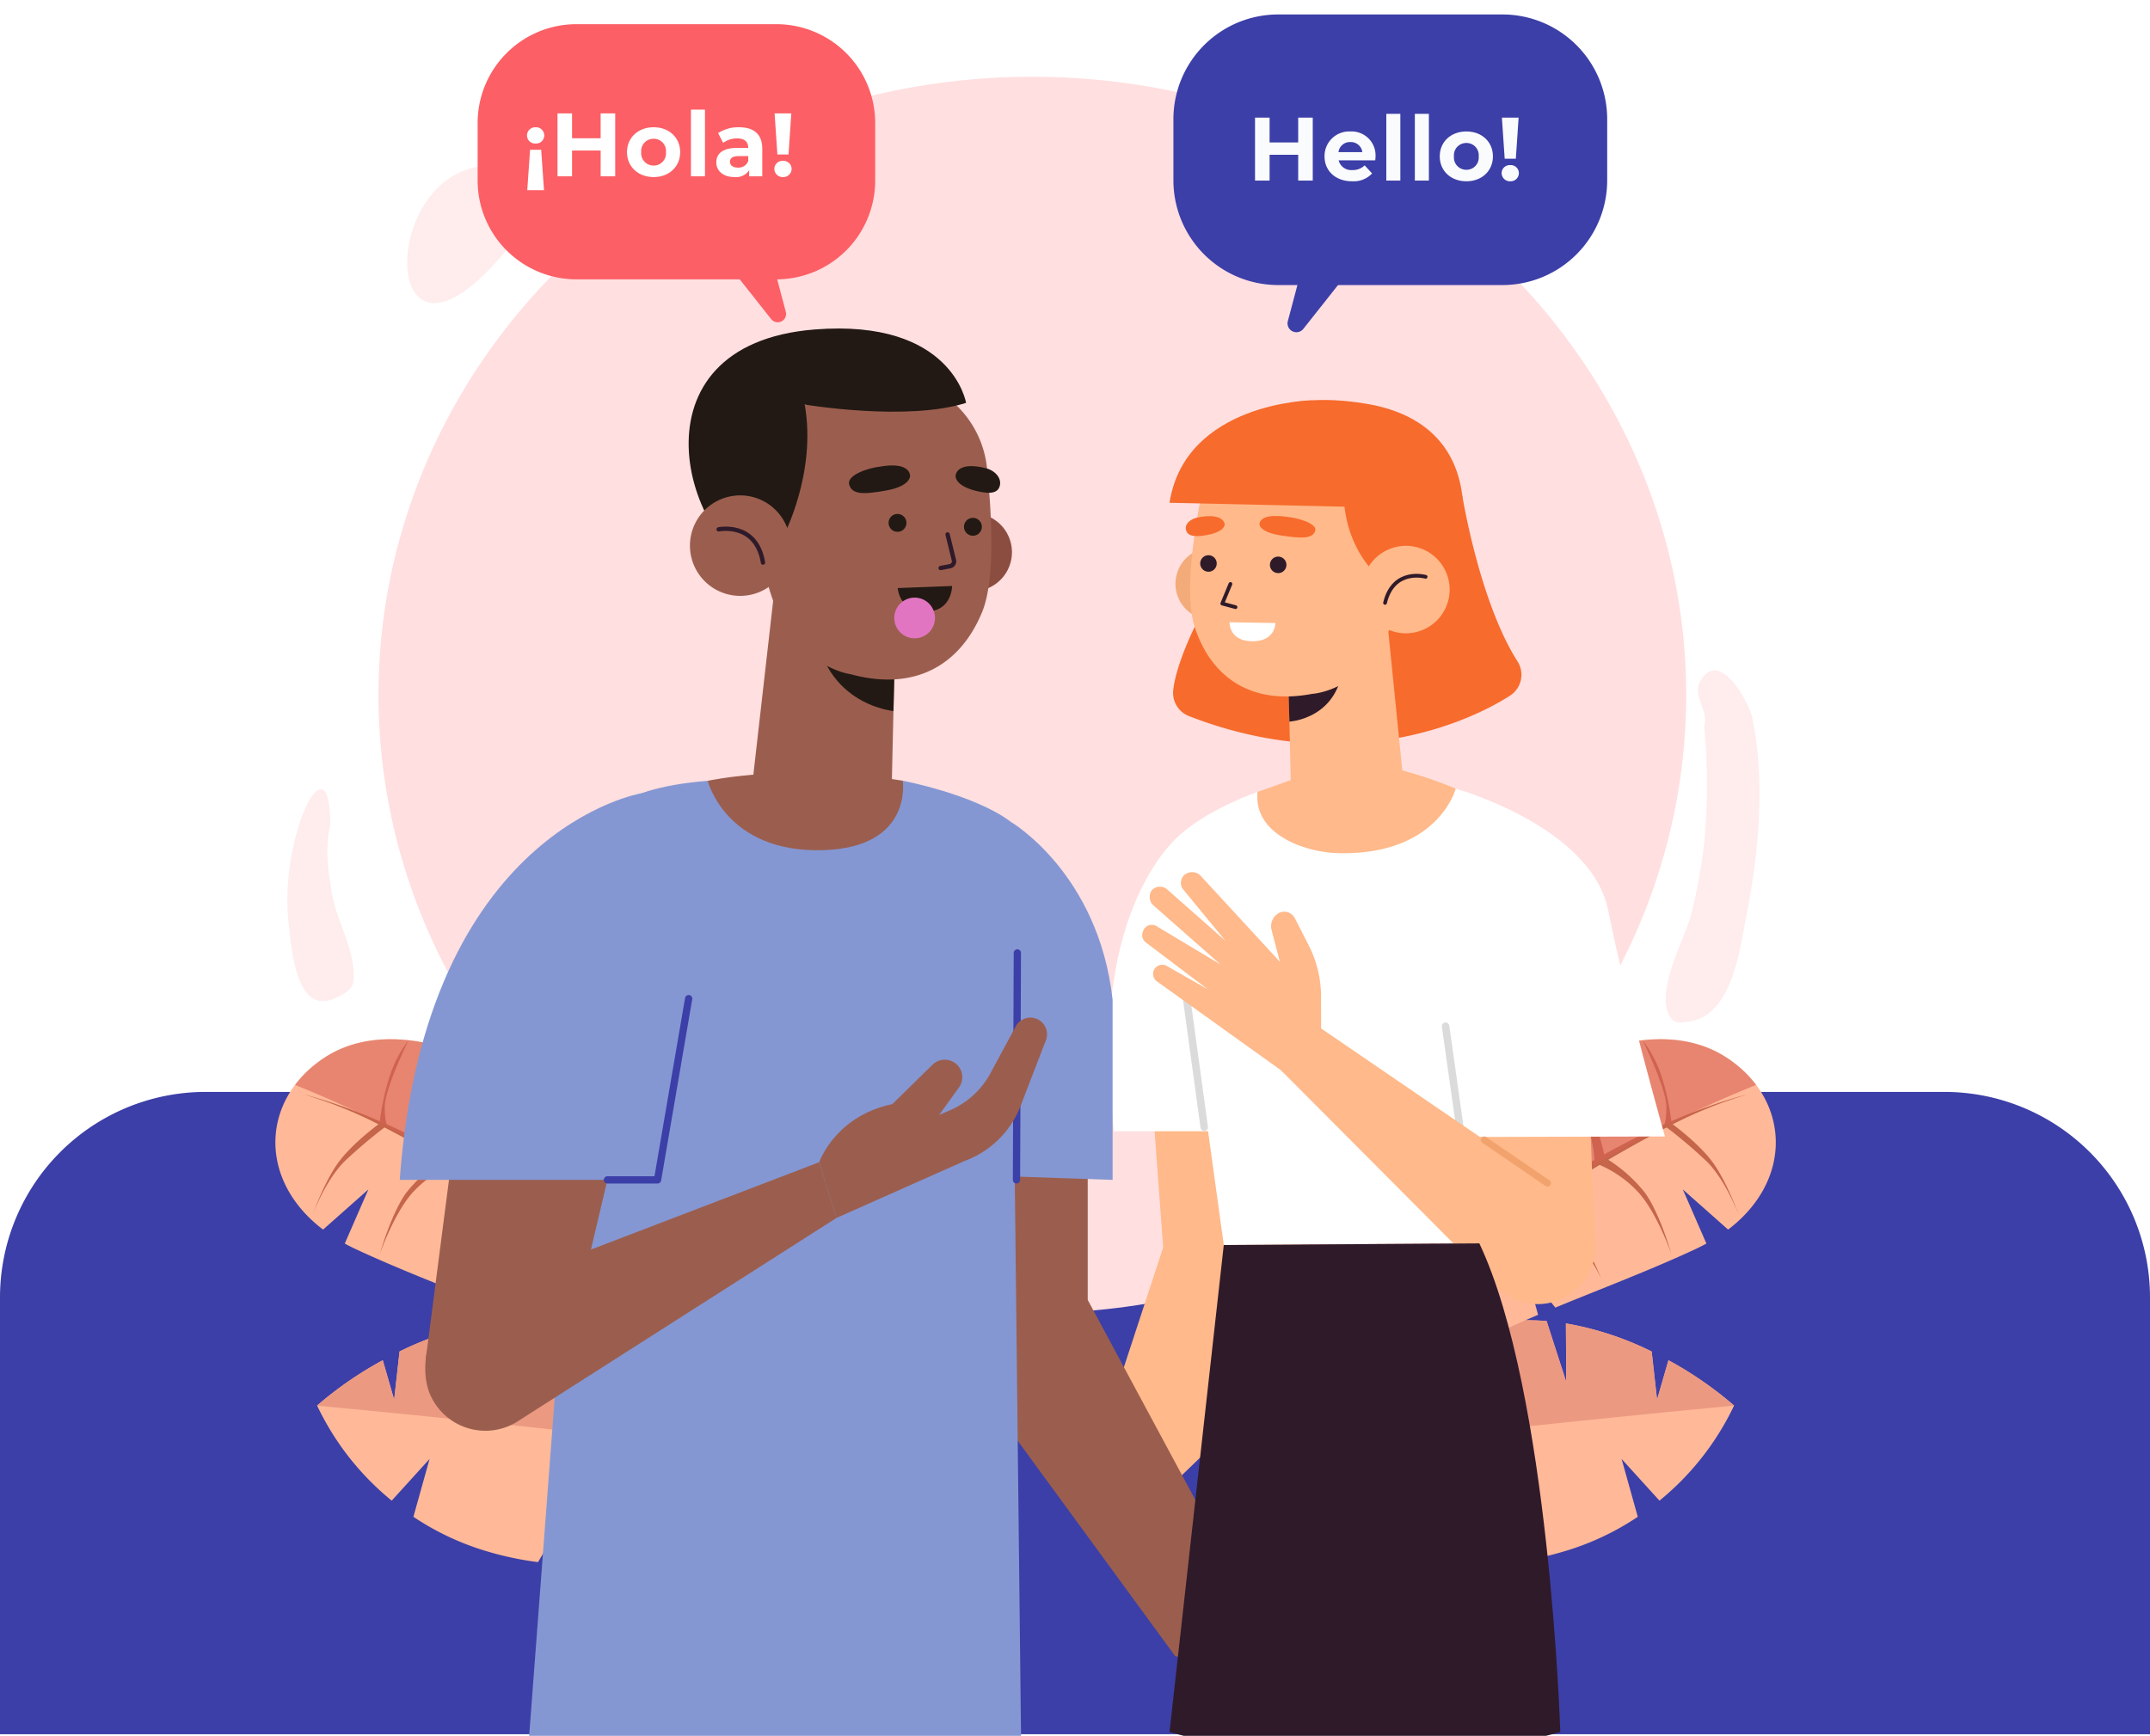 <svg xmlns="http://www.w3.org/2000/svg" xmlns:xlink="http://www.w3.org/1999/xlink" width="502" height="405.375" viewBox="0 0 502 405.375">
  <defs>
    <clipPath id="clip-path">
      <rect id="rect3283" width="357.924" height="405.375" rx="0.862" fill="none"/>
    </clipPath>
    <filter id="circle3285" x="79.371" y="8.925" width="323.334" height="306.736" filterUnits="userSpaceOnUse">
      <feOffset dy="3" input="SourceAlpha"/>
      <feGaussianBlur stdDeviation="3" result="blur"/>
      <feFlood flood-opacity="0.161"/>
      <feComposite operator="in" in2="blur"/>
      <feComposite in="SourceGraphic"/>
    </filter>
  </defs>
  <g id="Grupo_174292" data-name="Grupo 174292" transform="translate(-180 -8212)">
    <path id="Rectángulo_44971" data-name="Rectángulo 44971" d="M48,0H454a48,48,0,0,1,48,48V150a0,0,0,0,1,0,0H0a0,0,0,0,1,0,0V48A48,48,0,0,1,48,0Z" transform="translate(180 8467)" fill="#3c3fa7"/>
    <g id="Grupo_174291" data-name="Grupo 174291" transform="translate(242.076 8212)">
      <g id="Grupo_81218" data-name="Grupo 81218" transform="translate(0 0)">
        <g id="Grupo_81217" data-name="Grupo 81217" clip-path="url(#clip-path)">
          <g id="layer1" transform="translate(2.226 3.376)">
            <g transform="matrix(1, 0, 0, 1, -64.3, -3.38)" filter="url(#circle3285)">
              <ellipse id="circle3285-2" data-name="circle3285" cx="152.667" cy="144.368" rx="152.667" ry="144.368" transform="translate(88.37 14.93)" fill="#ffdfe0"/>
            </g>
            <g id="g3292" transform="translate(236.443 304.948)">
              <path id="path3288" d="M125.254,456.322a64.1,64.1,0,0,1-17.421,22.207l-8.843-9.739,3.778,13.515a62.738,62.738,0,0,1-17.636,8.2,73.652,73.652,0,0,1-11.457,2.385l-8.014-13.545,1.876,13.98c-14.753.263-23.777-5.48-29.254-8.765l10.9-11.774-16.117,8.758c-5.837-4.194-11.951-13.214-11.951-13.214a114.448,114.448,0,0,1,23.605-21.052l6.957,8.623-2.866-11.154c7.337-4.255,15.668-7.563,24.4-8.206a52.941,52.941,0,0,1,8.269.052l4.592,14.232-.087-13.682a72.65,72.65,0,0,1,20.027,6.559l1.259,11.245,2.662-9.207a87.209,87.209,0,0,1,15.322,10.582Z" transform="translate(-21.112 -436.402)" fill="#ffb998"/>
              <path id="path3290" d="M125.08,456.321l-.014.028c-2.6.243-76.2,7.158-103.954,11.774a113.33,113.33,0,0,1,23.43-20.848L51.5,455.9l-2.866-11.154c7.338-4.256,15.668-7.563,24.4-8.206a52.94,52.94,0,0,1,8.269.052L85.9,450.823l-.087-13.682a72.625,72.625,0,0,1,20.027,6.56l1.259,11.244,2.662-9.207a87.252,87.252,0,0,1,15.322,10.583Z" transform="translate(-20.937 -436.402)" fill="#ec9982"/>
            </g>
            <g id="g3298" transform="translate(9.739 304.948)">
              <path id="path3294" d="M337.8,456.322a64.085,64.085,0,0,0,17.421,22.207l8.843-9.739L360.291,482.3a62.739,62.739,0,0,0,17.636,8.2,73.635,73.635,0,0,0,11.457,2.385l8.014-13.545-1.876,13.98c14.752.263,23.776-5.48,29.253-8.765l-10.9-11.774L430,481.542c5.837-4.194,11.952-13.214,11.952-13.214a114.471,114.471,0,0,0-23.605-21.052l-6.957,8.623,2.866-11.154c-7.338-4.255-15.669-7.563-24.4-8.206a52.932,52.932,0,0,0-8.269.052l-4.593,14.232.088-13.682a72.643,72.643,0,0,0-20.027,6.559l-1.259,11.245-2.662-9.207A87.174,87.174,0,0,0,337.8,456.322Z" transform="translate(-337.805 -436.402)" fill="#ffb998"/>
              <path id="path3296" d="M338.05,456.321l.013.028c2.6.243,76.2,7.158,103.954,11.774a113.29,113.29,0,0,0-23.429-20.848l-6.957,8.623,2.866-11.154c-7.338-4.256-15.669-7.563-24.4-8.206a52.932,52.932,0,0,0-8.269.052l-4.593,14.232.087-13.682a72.62,72.62,0,0,0-20.026,6.56l-1.259,11.244-2.662-9.207a87.245,87.245,0,0,0-15.323,10.583Z" transform="translate(-338.05 -436.402)" fill="#ec9982"/>
            </g>
            <g id="g3304" transform="translate(232.543 216.725)">
              <path id="path3300" d="M145.639,306.074s4.485,9.757,3.621,26.986l-11.1,5.87,10.505.978a111.456,111.456,0,0,1-5.131,22c-1.645,4.862-3.374,9.241-5.146,13.194l-12.97,3.561,9.695,3.194a91.2,91.2,0,0,1-22.287,28.155l-.961-16.09-3.91,20.574c-5.953,4.707-15.038,7.913-15.038,7.913a147.052,147.052,0,0,1,.66-33.2l9.328-4.259-8.525-1.078a110.155,110.155,0,0,1,9.033-29.267c1.492-3.09,3.108-6.044,4.805-8.863l11.418.37-8.478-5a131.773,131.773,0,0,1,15.6-19.066l7.652,2.837-4.134-6.289a117.362,117.362,0,0,1,15.364-12.514Z" transform="translate(-92.281 -306.074)" fill="#ffb998"/>
              <path id="path3302" d="M150.848,306.074l.009.025c-1.349,2.881-39.584,84.517-52.76,116.042a146,146,0,0,1,.684-32.933l9.328-4.259-8.525-1.078a110.178,110.178,0,0,1,9.033-29.268c1.493-3.089,3.108-6.044,4.805-8.862l11.418.37-8.478-5a131.773,131.773,0,0,1,15.6-19.066l7.652,2.837-4.134-6.29a117.43,117.43,0,0,1,15.364-12.514Z" transform="translate(-97.489 -306.074)" fill="#ec9982"/>
            </g>
            <g id="g3310" transform="translate(60.691 216.725)">
              <path id="path3306" d="M336.1,306.074s-4.486,9.757-3.621,26.986l11.1,5.87-10.505.978a111.458,111.458,0,0,0,5.131,22c1.645,4.862,3.374,9.241,5.146,13.194l12.969,3.561-9.694,3.194a91.205,91.205,0,0,0,22.286,28.155l.962-16.09,3.91,20.574c5.952,4.707,15.039,7.913,15.039,7.913a147.1,147.1,0,0,0-.66-33.2l-9.327-4.259,8.524-1.078a110.149,110.149,0,0,0-9.033-29.267c-1.493-3.09-3.108-6.044-4.806-8.863l-11.418.37,8.479-5a131.825,131.825,0,0,0-15.6-19.066l-7.653,2.837,4.134-6.289A117.388,117.388,0,0,0,336.1,306.075Z" transform="translate(-332.369 -306.074)" fill="#ffb998"/>
              <path id="path3308" d="M332.367,306.074l-.01.025c1.35,2.881,39.584,84.517,52.761,116.042a146.049,146.049,0,0,0-.684-32.933l-9.328-4.259,8.525-1.078A110.149,110.149,0,0,0,374.6,354.6c-1.493-3.089-3.108-6.044-4.806-8.862l-11.418.37,8.478-5a131.773,131.773,0,0,0-15.6-19.066l-7.653,2.837,4.134-6.29a117.463,117.463,0,0,0-15.363-12.514Z" transform="translate(-328.635 -306.074)" fill="#ec9982"/>
            </g>
            <g id="g3321" transform="translate(234.138 239.325)">
              <path id="path3313" d="M111.539,344.53c13.527,9.714,14.321,27.875-.787,39.38l-10.58-9.378,5.513,12.642c-.83.452-1.689.89-2.585,1.308-10.627,4.952-22.053,9.25-32.687,13.643L63.593,393.7l2.792,10.114c-11.232,4.783-21.3,9.787-28.17,15.962C24.173,432.4,19.6,436.136,12.382,435.143s-5.491-7.24-.831-17.529a135.563,135.563,0,0,1,8.108-17.44l9.816,1.531-7.959-4.858A156.876,156.876,0,0,1,42.825,367.73a114.875,114.875,0,0,1,14.111-12.8l10.781,12.356-4.931-16.506c17.167-11.244,34.991-14.951,47.2-7.3q.8.5,1.553,1.041Z" transform="translate(-5.698 -339.46)" fill="#ffb998"/>
              <path id="path3315" d="M19.814,448.153s18.467-31.778,38.72-49.268,41.695-28.847,50.5-33.421a99.767,99.767,0,0,1,17.321-6.922S102.1,363.95,72.174,385.919s-55.3,59.664-55.3,59.664Z" transform="translate(-16.875 -345.625)" fill="#c5654a"/>
              <path id="path3317" d="M23.977,423.879a21.445,21.445,0,0,1,6.969-1.48c3.181.05,6.4,2.429,6.4,2.429a31.8,31.8,0,0,0-5.53-3.221,22.053,22.053,0,0,0-4.22-1.049l5.15-6.8a13.315,13.315,0,0,1,6.1-.191,12.757,12.757,0,0,1,6.083,3.634s-2.13-3.087-4.347-4.189a20.938,20.938,0,0,0-5.629-1.507l6.494-7.822a13.891,13.891,0,0,1,6.934,1.855,15.635,15.635,0,0,1,5.571,5.118s-2.325-3.95-4.878-5.724a21.208,21.208,0,0,0-6.567-2.6l7.245-7.02a20.912,20.912,0,0,1,7.511,2.806,22.688,22.688,0,0,1,6.856,7,24.344,24.344,0,0,0-5.176-7.416,23.1,23.1,0,0,0-7.3-4.217s8.7-7.307,12.252-9.683a55.493,55.493,0,0,0,6.133-4.768s3.49,2.211,8.917,6.342a27.085,27.085,0,0,1,7.865,10.1s-2.178-5.92-5.109-9.135-10.475-8.184-10.475-8.184,7.281-5,9.507-6.534a53.515,53.515,0,0,1,5.05-2.981,26.619,26.619,0,0,1,9.186,6.122c4.632,4.594,8.225,14.89,8.225,14.89s-2.7-9.536-6.178-14.264a34.491,34.491,0,0,0-9.067-8s6.814-4.234,9.045-5.429a40.864,40.864,0,0,1,4.726-2.092,116.662,116.662,0,0,1,9.533,8.037c4.588,4.365,7.747,12.826,7.747,12.826s-2.889-8.052-6.232-12.546-9.5-8.946-9.5-8.946a57.722,57.722,0,0,0-2.316-10.9A27.766,27.766,0,0,0,96.5,339.82s5.608,11.34,5.551,15.64-.706,4.25-.706,4.25L87.624,366.9a56.836,56.836,0,0,0-3.835-11.672c-2.753-5.989-6.34-8.182-6.34-8.182s4.918,6.693,6.468,13.059,1.311,8.183,1.311,8.183l-14.3,9.218s-.564-2.767-3.884-8.6-9.716-9.382-9.716-9.382a38.19,38.19,0,0,1,8.246,9.047c3.548,5.54,3.934,9.567,3.934,9.567l-17.691,14.6a49.271,49.271,0,0,0-6.02-8.011c-3.726-4.012-6.954-4.423-6.954-4.423a18.158,18.158,0,0,1,6.406,5.294,27.026,27.026,0,0,1,4.584,9.047l-7.2,7.431a43.546,43.546,0,0,0-6.423-7.148c-3.376-2.818-5.277-2.76-5.277-2.76s2.034.359,6.233,4.929,4.5,6.105,4.5,6.105l-7.021,7.819a16.228,16.228,0,0,0-4.42-4.7,11.15,11.15,0,0,0-6.226-2.1s2.622-.114,5.63,2.555a10.349,10.349,0,0,1,3.39,5.964l-5.779,6.9a22.817,22.817,0,0,0-3.939-4.133,7.422,7.422,0,0,0-3.793-1.783,24.545,24.545,0,0,1,4.587,4.005,8.529,8.529,0,0,1,2.048,3.865Z" transform="translate(-11.404 -339.576)" fill="#c5654a"/>
              <path id="path3319" d="M117.934,344.53a26.489,26.489,0,0,1,5.756,5.6c-12.647,5.079-38.992,16.838-59.382,33.9-17.734,14.838-36.193,36.74-47.27,50.7-5.109-1.768-3.324-7.763.908-17.108a135.563,135.563,0,0,1,8.108-17.44l9.816,1.531-7.959-4.858A156.876,156.876,0,0,1,49.22,367.73a114.874,114.874,0,0,1,14.111-12.8l10.781,12.357-4.931-16.507c17.167-11.244,34.991-14.951,47.2-7.3q.8.5,1.553,1.041Z" transform="translate(-12.093 -339.46)" fill="#d66154" opacity="0.589" style="isolation: isolate"/>
            </g>
            <g id="g3331" transform="translate(0 239.325)">
              <path id="path3323" d="M347.458,344.53c-13.527,9.714-14.321,27.875.787,39.38l10.581-9.378-5.513,12.642c.83.452,1.688.89,2.585,1.308,10.627,4.952,22.052,9.25,32.686,13.643L395.4,393.7l-2.791,10.114c11.232,4.783,21.3,9.787,28.17,15.962,14.041,12.623,18.618,16.361,25.832,15.368s5.491-7.24.83-17.529a135.562,135.562,0,0,0-8.108-17.44l-9.816,1.531,7.959-4.858a156.837,156.837,0,0,0-21.308-29.117,114.875,114.875,0,0,0-14.111-12.8l-10.781,12.356,4.93-16.506c-17.167-11.244-34.99-14.951-47.2-7.3q-.8.5-1.553,1.041Z" transform="translate(-337.114 -339.46)" fill="#ffb998"/>
              <path id="path3325" d="M441.128,448.153s-18.467-31.778-38.72-49.268-41.7-28.847-50.5-33.421a99.787,99.787,0,0,0-17.322-6.922s24.259,5.409,54.182,27.378,55.3,59.664,55.3,59.664Z" transform="translate(-327.88 -345.625)" fill="#c5654a"/>
              <path id="path3327" d="M440.933,423.879a21.438,21.438,0,0,0-6.968-1.48c-3.182.05-6.4,2.429-6.4,2.429a31.815,31.815,0,0,1,5.529-3.221,22.066,22.066,0,0,1,4.221-1.049l-5.151-6.8a13.313,13.313,0,0,0-6.095-.191,12.757,12.757,0,0,0-6.083,3.634s2.129-3.087,4.347-4.189a20.931,20.931,0,0,1,5.629-1.507l-6.494-7.822a13.89,13.89,0,0,0-6.934,1.855,15.627,15.627,0,0,0-5.571,5.118s2.325-3.95,4.877-5.724a21.217,21.217,0,0,1,6.568-2.6l-7.245-7.02a20.908,20.908,0,0,0-7.511,2.806,22.687,22.687,0,0,0-6.856,7,24.351,24.351,0,0,1,5.175-7.416,23.1,23.1,0,0,1,7.3-4.217s-8.7-7.307-12.252-9.683a55.526,55.526,0,0,1-6.133-4.768s-3.49,2.211-8.917,6.342a27.079,27.079,0,0,0-7.864,10.1s2.178-5.92,5.109-9.135,10.475-8.184,10.475-8.184-7.282-5-9.507-6.534a53.514,53.514,0,0,0-5.05-2.981,26.612,26.612,0,0,0-9.186,6.122c-4.632,4.594-8.226,14.89-8.226,14.89s2.7-9.536,6.178-14.264a34.489,34.489,0,0,1,9.068-8s-6.815-4.234-9.046-5.429a40.806,40.806,0,0,0-4.726-2.092,116.661,116.661,0,0,0-9.533,8.037c-4.587,4.365-7.746,12.826-7.746,12.826s2.888-8.052,6.232-12.546,9.5-8.946,9.5-8.946a57.692,57.692,0,0,1,2.316-10.9,27.766,27.766,0,0,1,4.443-8.521s-5.607,11.34-5.551,15.64.706,4.25.706,4.25l13.723,7.192a56.839,56.839,0,0,1,3.835-11.672c2.754-5.989,6.34-8.182,6.34-8.182s-4.917,6.693-6.469,13.059-1.311,8.183-1.311,8.183l14.3,9.218s.564-2.767,3.883-8.6,9.716-9.382,9.716-9.382a38.2,38.2,0,0,0-8.245,9.047c-3.548,5.54-3.934,9.567-3.934,9.567l17.691,14.6a49.29,49.29,0,0,1,6.02-8.011c3.726-4.012,6.954-4.423,6.954-4.423a18.157,18.157,0,0,0-6.406,5.294,27.037,27.037,0,0,0-4.585,9.047l7.2,7.431a43.525,43.525,0,0,1,6.423-7.148c3.377-2.818,5.277-2.76,5.277-2.76s-2.033.359-6.232,4.929-4.5,6.105-4.5,6.105l7.02,7.819a16.225,16.225,0,0,1,4.42-4.7,11.15,11.15,0,0,1,6.226-2.1s-2.622-.114-5.63,2.555a10.353,10.353,0,0,0-3.391,5.964l5.78,6.9a22.787,22.787,0,0,1,3.939-4.133,7.419,7.419,0,0,1,3.793-1.783,24.57,24.57,0,0,0-4.587,4.005,8.531,8.531,0,0,0-2.047,3.865Z" transform="translate(-337.32 -339.576)" fill="#c5654a"/>
              <path id="path3329" d="M342.89,344.53a26.485,26.485,0,0,0-5.755,5.6c12.647,5.079,38.991,16.838,59.382,33.9,17.734,14.838,36.193,36.74,47.27,50.7,5.109-1.768,3.324-7.763-.909-17.108a135.568,135.568,0,0,0-8.108-17.44l-9.816,1.531,7.959-4.858A156.833,156.833,0,0,0,411.6,367.73a114.871,114.871,0,0,0-14.111-12.8l-10.781,12.357,4.93-16.507c-17.167-11.244-34.99-14.951-47.2-7.3q-.8.5-1.553,1.041Z" transform="translate(-332.545 -339.46)" fill="#d66154" opacity="0.589" style="isolation: isolate"/>
            </g>
            <path id="path3333" d="M434.247,77.07c6.924.942,9.551,5.979,5.554,11.714C402.553,142.235,401.957,71.044,434.247,77.07Z" transform="translate(-380.12 -41.4)" fill="#ffdfe0" opacity="0.589" style="isolation: isolate"/>
            <path id="path3335" d="M119.727,39.7c7.907,2.465,26.671,8.481,22.4,20.039-7.306,19.784-34.462-9.535-41.6-13.394-6.8-3.677-23.337-4.713-25.8-13.237C69.265,14.147,114.01,31.428,119.727,39.7Z" transform="translate(159.776 -24.551)" fill="#ffdfe0" opacity="0.589" style="isolation: isolate"/>
            <path id="path3337" d="M21.815,225.132a143.169,143.169,0,0,1-.044,28.032,130.849,130.849,0,0,1-2.967,15.98c-1.324,5.5-9.494,19.722-4.211,24.811.848.816,2.808.374,3.84.223,10.038-1.473,11.746-17.236,13.2-24.5,2.946-14.712,4.5-31.609,1.419-46.4-.737-3.537-7.791-16.666-12.22-8.376-1.772,3.318,2.178,6.869.982,10.233Z" transform="translate(311.778 -59.022)" fill="#ffdfe0" opacity="0.589" style="isolation: isolate"/>
            <path id="path3339" d="M481.369,261.632c-1.333,5.4-.477,10.948.48,16.342,1.168,6.587,5.735,13.423,4.887,20.28-.228,1.841-2.587,2.981-4.058,3.676-9.487,4.486-10.38-12.152-11-17.214C469.237,264.666,481.369,239.9,481.369,261.632Z" transform="translate(-468.562 -72.263)" fill="#ffdfe0" opacity="0.589" style="isolation: isolate"/>
          </g>
          <g id="Grupo_87697" data-name="Grupo 87697" transform="translate(31.255 3.377)">
            <g id="Grupo_87708" data-name="Grupo 87708" transform="translate(160.054 0)">
              <path id="Trazado_123216" data-name="Trazado 123216" d="M102.807,141.393s4.006,24.909,12.979,38.9a5.8,5.8,0,0,1-1.811,7.883c-10.132,6.548-38.64,18.964-75.05,4.747a5.812,5.812,0,0,1-3.59-6.085c.745-6.734,6.59-19.955,15.18-31.814Z" transform="translate(-14.779 -29.103)" fill="#f76b2c"/>
              <path id="Trazado_123217" data-name="Trazado 123217" d="M119.173,165.156a8.417,8.417,0,1,1-5.614-10.5,8.417,8.417,0,0,1,5.614,10.5" transform="translate(-81.633 -29.761)" fill="#f4ab7a"/>
              <path id="Trazado_123218" data-name="Trazado 123218" d="M63.9,182.735l.811,34.079,26.551-3.1-5.033-50.1Z" transform="translate(-16.533 -30.237)" fill="#ffb98a"/>
              <path id="Trazado_123219" data-name="Trazado 123219" d="M79.332,196.318s12.075-.609,12.595-14.338l-12.8,6.771Z" transform="translate(-31.659 -31.175)" fill="#2f1a2a"/>
              <path id="Trazado_123220" data-name="Trazado 123220" d="M70.911,131.143a12.3,12.3,0,0,0-4.019,7.03c-1.61,8.053-4.772,24.8-1.922,33.348,3.706,11.116,12.733,18.145,27.32,15.371,0,0,16.906-.77,21.076-25.612,5.917-35.245-24.274-45.5-42.455-30.137" transform="translate(-39.328 -28.226)" fill="#ffb98a"/>
              <path id="Trazado_123221" data-name="Trazado 123221" d="M114.073,158.559a1.926,1.926,0,1,1-1.373-2.352,1.926,1.926,0,0,1,1.373,2.352" transform="translate(-83.432 -29.856)" fill="#2f1a2a"/>
              <path id="Trazado_123222" data-name="Trazado 123222" d="M96.921,158.9a1.926,1.926,0,1,1-1.373-2.352,1.926,1.926,0,0,1,1.373,2.352" transform="translate(-50.003 -29.873)" fill="#2f1a2a"/>
              <path id="Trazado_123223" data-name="Trazado 123223" d="M107.571,163.21l-1.9,4.585,3.086.831" transform="translate(-73.665 -30.216)" fill="none" stroke="#2f1a2a" stroke-linecap="round" stroke-linejoin="round" stroke-width="0.873"/>
              <path id="Trazado_123224" data-name="Trazado 123224" d="M92.29,146.676s-5.972-1.057-6.29,1.688c0,0-.169,1.863,5.052,2.671S98.361,151.71,99,150s-3.891-3.072-6.714-3.324" transform="translate(-45.316 -29.362)" fill="#f76b2c"/>
              <path id="Trazado_123225" data-name="Trazado 123225" d="M111.46,146.775s5.2-1.134,5.948,1.494c0,0,.47,1.8-4.1,2.664-3.329.631-4.57.058-4.909-1.147-.4-1.427,1.1-2.745,3.063-3.01" transform="translate(-84.864 -29.365)" fill="#f76b2c"/>
              <path id="Trazado_123226" data-name="Trazado 123226" d="M95.834,172.639l10.724.177s.024,4.32-5.441,4.264-5.283-4.441-5.283-4.441" transform="translate(-62.139 -30.697)" fill="#fff"/>
              <path id="Trazado_123227" data-name="Trazado 123227" d="M89.475,158.341s-8.828-7.81-7.071-23.006a147.166,147.166,0,0,1-32.789,1.338s3.97-23.491,37.813-17.857c35.166,5.853,22.194,46.521,9.127,58.43Z" transform="translate(-21.832 -27.906)" fill="#f76b2c"/>
              <path id="Trazado_123228" data-name="Trazado 123228" d="M72.962,167.01a10.214,10.214,0,1,1-6.813-12.738,10.215,10.215,0,0,1,6.813,12.738" transform="translate(11.691 -29.738)" fill="#ffb98a"/>
              <path id="Trazado_123229" data-name="Trazado 123229" d="M68.361,161.439s-7.488-2.151-9.48,6.09" transform="translate(11.123 -30.113)" fill="none" stroke="#2f1a2a" stroke-linecap="round" stroke-linejoin="round" stroke-width="0.873"/>
              <path id="Trazado_123230" data-name="Trazado 123230" d="M102.932,118.042c.047-.044-29.413.5-33.1,23.907l46.616,1.045,2.792-15.582Z" transform="translate(-50.151 -27.911)" fill="#f76b2c"/>
              <path id="Trazado_123231" data-name="Trazado 123231" d="M103.138,280.027l3.244,44.1-18.2,55.485h20.192L139.861,349.2l-3.382-66.338Z" transform="translate(-88.183 -36.179)" fill="#ffb98a"/>
              <path id="Trazado_123232" data-name="Trazado 123232" d="M113.353,224.182s-23.015,16.626-16.239,69.961h37.662Z" transform="translate(-90.39 -33.328)" fill="#fff"/>
              <path id="Trazado_123234" data-name="Trazado 123234" d="M96.842,213.584l-46.259.773s-10.133,3.4-17.283,9.283l1.45,39.009,7.938,57.513,59.675-.381L114.1,230.413Z" transform="translate(-10.335 -32.787)" fill="#fff"/>
              <path id="Trazado_123235" data-name="Trazado 123235" d="M72.575,206.49A96.507,96.507,0,0,1,97.8,213.222s-3.86,15.011-26.055,15.078a28.734,28.734,0,0,1-10.879-1.944C56.254,224.49,50.86,220.827,51.54,214Z" transform="translate(-11.294 -32.425)" fill="#ffb98a"/>
              <line id="Línea_188" data-name="Línea 188" x1="4.303" y1="31.479" transform="translate(23.482 228.387)" fill="none" stroke="#dbdbdb" stroke-linecap="round" stroke-linejoin="round" stroke-width="1.748"/>
              <path id="Trazado_123236" data-name="Trazado 123236" d="M45.313,325.108c.1-1.18-2.11-55.369-2.11-55.369H17.61l-.4,40.38Z" transform="translate(73.712 -35.653)" fill="#ffb98a"/>
              <path id="Trazado_123237" data-name="Trazado 123237" d="M0,213.584s31.768,8.815,35.637,28.551,13.217,52.673,13.217,52.673L0,294.95l3.673-66.288Z" transform="translate(86.506 -32.787)" fill="#fff"/>
              <line id="Línea_189" data-name="Línea 189" x1="4.132" y1="29.313" transform="translate(84.145 236.286)" fill="none" stroke="#dbdbdb" stroke-linecap="round" stroke-linejoin="round" stroke-width="1.748"/>
              <path id="Trazado_123238" data-name="Trazado 123238" d="M23.176,269.782,17.087,281.6l51.9,52.109a13.514,13.514,0,1,0,15.264-22.17l-7.279-4.976-12.784-8.739Z" transform="translate(28.001 -35.655)" fill="#ffb98a"/>
              <path id="Trazado_123239" data-name="Trazado 123239" d="M126.371,270.9l-.027-7.837A26.1,26.1,0,0,0,123.5,251.3l-3.27-6.416a2.766,2.766,0,0,0-4.113-.965,3.541,3.541,0,0,0-1.316,3.739l1.933,7.4-18.708-20.3a2.833,2.833,0,0,0-3.783.215,2.574,2.574,0,0,0-.249,2.992l10.037,12.209L90.3,238.067a2.563,2.563,0,0,0-3.544.4,2.756,2.756,0,0,0,.264,3.26L102.89,255.7l-14.92-8.934a2.142,2.142,0,0,0-3.158,1.084l-.093.26a2.14,2.14,0,0,0,.722,2.435l14.551,11.013-9.647-5.512a2.142,2.142,0,0,0-2.293,3.614l31.338,22.46Z" transform="translate(-71.285 -33.836)" fill="#ffb98a"/>
              <line id="Línea_190" data-name="Línea 190" x2="14.787" y2="10.108" transform="translate(93.152 262.82)" fill="none" stroke="#f2a36d" stroke-linecap="round" stroke-linejoin="round" stroke-width="1.6"/>
              <path id="Trazado_123240" data-name="Trazado 123240" d="M38.938,86.666H91.282A24.47,24.47,0,0,0,115.752,62.2V47.943a24.469,24.469,0,0,0-24.47-24.469H38.938A24.469,24.469,0,0,0,14.469,47.943V62.2A24.469,24.469,0,0,0,38.938,86.666" transform="translate(6.124 -23.474)" fill="#3c3fa7"/>
              <path id="Trazado_123241" data-name="Trazado 123241" d="M91.982,83.337l-12.744,16.1a2.067,2.067,0,0,1-3.618-1.813l4.472-16.837Z" transform="translate(-28.309 -26.01)" fill="#3c3fa7"/>
              <path id="Trazado_599182" data-name="Trazado 599182" d="M11.823-14.7v5.8H5.145v-5.8h-3.4V0h3.4V-6.027h6.678V0h3.4V-14.7Zm18.06,9.093A5.593,5.593,0,0,0,24-11.466a5.752,5.752,0,0,0-6.027,5.817c0,3.36,2.541,5.817,6.447,5.817a5.917,5.917,0,0,0,4.662-1.827l-1.743-1.89a3.83,3.83,0,0,1-2.835,1.092,3.013,3.013,0,0,1-3.234-2.268H29.82C29.841-5,29.883-5.355,29.883-5.607ZM24.024-8.988A2.685,2.685,0,0,1,26.8-6.636H21.231A2.675,2.675,0,0,1,24.024-8.988ZM32.4,0h3.276V-15.582H32.4ZM39.06,0h3.276V-15.582H39.06ZM51.093.168c3.591,0,6.195-2.415,6.195-5.817s-2.6-5.817-6.195-5.817-6.216,2.415-6.216,5.817S47.5.168,51.093.168Zm0-2.688a2.867,2.867,0,0,1-2.9-3.129,2.867,2.867,0,0,1,2.9-3.129A2.851,2.851,0,0,1,53.97-5.649,2.851,2.851,0,0,1,51.093-2.52ZM60.039-5.1h2.6l.651-9.6H59.388Zm1.3,5.271a1.93,1.93,0,0,0,2.016-1.911,1.885,1.885,0,0,0-2.016-1.869,1.885,1.885,0,0,0-2.016,1.869A1.93,1.93,0,0,0,61.341.168Z" transform="translate(37.904 38.791)" fill="#fafbfd"/>
            </g>
            <g id="Grupo_87709" data-name="Grupo 87709" transform="translate(0 2.272)">
              <path id="Trazado_123242" data-name="Trazado 123242" d="M266.407,59.587H219.735a23.074,23.074,0,0,1-23.074-23.073V23.074A23.073,23.073,0,0,1,219.735,0h46.672A23.072,23.072,0,0,1,289.48,23.074V36.515a23.073,23.073,0,0,1-23.073,23.073" transform="translate(-178.469 -0.001)" fill="#fc5f65"/>
              <path id="Trazado_123243" data-name="Trazado 123243" d="M219.9,59.717,231.917,74.9a1.949,1.949,0,0,0,3.412-1.71l-4.217-15.877Z" transform="translate(-145.186 -6.03)" fill="#fc5f65"/>
              <path id="Trazado_599183" data-name="Trazado 599183" d="M3.045-11.466A1.93,1.93,0,0,0,1.029-9.555a1.9,1.9,0,0,0,2.016,1.89,1.9,1.9,0,0,0,2.016-1.89A1.93,1.93,0,0,0,3.045-11.466ZM4.347-6.2h-2.6L1.092,3.234H5ZM18.228-14.7v5.8H11.55v-5.8h-3.4V0h3.4V-6.027h6.678V0h3.4V-14.7ZM30.6.168c3.591,0,6.195-2.415,6.195-5.817s-2.6-5.817-6.195-5.817-6.216,2.415-6.216,5.817S27.006.168,30.6.168Zm0-2.688a2.867,2.867,0,0,1-2.9-3.129,2.867,2.867,0,0,1,2.9-3.129,2.851,2.851,0,0,1,2.877,3.129A2.851,2.851,0,0,1,30.6-2.52ZM39.312,0h3.276V-15.582H39.312ZM50.526-11.466A8.685,8.685,0,0,0,45.654-10.1L46.83-7.812a5.432,5.432,0,0,1,3.255-1.05c1.764,0,2.6.819,2.6,2.226h-2.6c-3.444,0-4.851,1.386-4.851,3.381,0,1.953,1.575,3.423,4.221,3.423A3.708,3.708,0,0,0,52.9-1.407V0h3.066V-6.447C55.965-9.87,53.97-11.466,50.526-11.466Zm-.252,9.429c-1.155,0-1.848-.546-1.848-1.365,0-.756.483-1.323,2.016-1.323h2.247V-3.57A2.414,2.414,0,0,1,50.274-2.037ZM59.493-5.1h2.6l.651-9.6H58.842ZM60.8.168a1.93,1.93,0,0,0,2.016-1.911A1.885,1.885,0,0,0,60.8-3.612a1.885,1.885,0,0,0-2.016,1.869A1.93,1.93,0,0,0,60.8.168Z" transform="translate(28.686 35.534)" fill="#fff"/>
              <path id="Trazado_123244" data-name="Trazado 123244" d="M161.192,153.746a9.115,9.115,0,1,0,6.883-10.9,9.115,9.115,0,0,0-6.883,10.9" transform="translate(-36.25 -28.425)" fill="#8c4d41"/>
              <path id="Trazado_123245" data-name="Trazado 123245" d="M224.967,174.56l-.821,35.841L191.5,208.064l6.631-58.248Z" transform="translate(-109.343 -29.182)" fill="#9b5e4e"/>
              <path id="Trazado_123246" data-name="Trazado 123246" d="M210.1,191.584s-17.743-1.473-18.6-22.69l18.933,8.692Z" transform="translate(-94.814 -31.189)" fill="#221914"/>
              <path id="Trazado_123247" data-name="Trazado 123247" d="M204.712,108.814a23.726,23.726,0,0,1,14.607,19.743c1.05,10.082,1.984,25.707-1.151,33.361-4.844,11.833-15.132,18.77-30.69,14.551,0,0-18.215-2.22-20.848-29.683-3.117-32.5,19.695-45.233,38.082-37.973" transform="translate(-82.173 -24.661)" fill="#9b5e4e"/>
              <path id="Trazado_123248" data-name="Trazado 123248" d="M168.86,146.314a2.086,2.086,0,1,0,1.667-2.433,2.086,2.086,0,0,0-1.667,2.433" transform="translate(-37.076 -28.554)" fill="#221914"/>
              <path id="Trazado_123249" data-name="Trazado 123249" d="M188.536,145.288a2.086,2.086,0,1,0,1.667-2.433,2.086,2.086,0,0,0-1.667,2.433" transform="translate(-74.358 -28.446)" fill="#221914"/>
              <path id="Trazado_123250" data-name="Trazado 123250" d="M177.706,148.164l1.478,6.01a1.156,1.156,0,0,1-.9,1.41l-2.2.426" transform="translate(-49.788 -29.008)" fill="none" stroke="#2f1a2a" stroke-linecap="round" stroke-linejoin="round" stroke-width="1.012"/>
              <path id="Trazado_123251" data-name="Trazado 123251" d="M194.951,130.418s6.529-1.355,6.876,2.164c0,0,.184,2.387-5.523,3.424s-7.989.864-8.692-1.327,4.253-3.936,7.339-4.26" transform="translate(-82.659 -27.115)" fill="#221914"/>
              <path id="Trazado_123252" data-name="Trazado 123252" d="M170.8,130.76s-5.981-1.692-6.744,1.718c0,0-.476,2.335,4.777,3.651,3.824.959,5.223.258,5.568-1.306.409-1.853-1.346-3.639-3.6-4.063" transform="translate(-34.265 -27.133)" fill="#221914"/>
              <path id="Trazado_123253" data-name="Trazado 123253" d="M189.288,161.626l-12.7.481s.279,5.5,6.52,5.5c6.2,0,6.181-5.979,6.181-5.979" transform="translate(-60.315 -30.424)" fill="#221914"/>
              <path id="Trazado_123254" data-name="Trazado 123254" d="M181.485,171.392a4.75,4.75,0,1,0,2.335-6.3,4.75,4.75,0,0,0-2.335,6.3" transform="translate(-65.576 -30.743)" fill="#e275c2"/>
              <path id="Trazado_123255" data-name="Trazado 123255" d="M183.106,167.605c-6.24,0-6.52-5.5-6.52-5.5l12.7-.481s.022,5.979-6.183,5.979" transform="translate(-60.315 -30.424)" fill="none"/>
              <path id="Trazado_123256" data-name="Trazado 123256" d="M194.076,148.842s7.818-14.722,4.984-30.734c0,0,23.871,4,37.674-.392,0,0-3.243-19.689-35.348-17.144-43.965,3.486-31.117,50.339-10.15,58.355Z" transform="translate(-104.495 -29.279)" fill="#221914"/>
              <path id="Trazado_123257" data-name="Trazado 123257" d="M215.458,155.732a11.731,11.731,0,1,0,8.859-14.027,11.731,11.731,0,0,0-8.859,14.027" transform="translate(-147.406 -31.374)" fill="#9b5e4e"/>
              <path id="Trazado_123258" data-name="Trazado 123258" d="M221.921,149.768s8.756-1.844,10.355,7.761" transform="translate(-147.457 -31.794)" fill="none" stroke="#2f1a2a" stroke-linecap="round" stroke-linejoin="round" stroke-width="1.012"/>
              <path id="Trazado_123259" data-name="Trazado 123259" d="M145.2,280.027v56.347l46.428,86.3-25.971-3.065L114.172,349.2l3.382-66.338Z" transform="translate(15.44 -38.45)" fill="#9b5e4e"/>
              <path id="Trazado_123260" data-name="Trazado 123260" d="M145.571,221.747s20.5,11.965,23.785,41.55v42.069L135.9,304.222Z" transform="translate(-2.908 -35.475)" fill="#8497d3"/>
              <path id="Trazado_123261" data-name="Trazado 123261" d="M246.208,211.63s16.79,3.2,25.222,9.6l2.493,221.093c-53.928,32.525-115.585.949-115.585.949l16.725-221.262s2.184-8.526,25.618-10.351Z" transform="translate(-128.767 -34.958)" fill="#8497d3"/>
              <path id="Trazado_123262" data-name="Trazado 123262" d="M187.449,211.558s19.341-4.27,45.526-.029c0,0,2.486,15.566-18.542,16.222-22.775.711-26.984-16.192-26.984-16.192" transform="translate(-115.534 -34.858)" fill="#9b5e4e"/>
              <line id="Línea_191" data-name="Línea 191" y1="52.997" x2="0.198" transform="translate(144.009 216.894)" fill="none" stroke="#3c3fa7" stroke-linecap="round" stroke-linejoin="round" stroke-width="1.7"/>
              <path id="Trazado_123263" data-name="Trazado 123263" d="M152.028,303.7s3.738-10.789,17.071-13.561l9.379-9.21a4.091,4.091,0,0,1,6.187,5.309l-4.619,6.415,2.533-1.091A19.44,19.44,0,0,0,192,282.939l5.919-10.969a3.887,3.887,0,0,1,7.047,3.245l-5.927,15.361A22.15,22.15,0,0,1,186,303.4l-29.956,13.326Z" transform="translate(-54.086 -37.933)" fill="#9b5e4e"/>
              <path id="Trazado_123264" data-name="Trazado 123264" d="M295.845,305.518l-83.3,31.875c-7.205,3.115-10.694,15.378-7.474,22.538a14.071,14.071,0,0,0,20.708,5.891l74.085-47.281Z" transform="translate(-197.903 -39.75)" fill="#9b5e4e"/>
              <path id="Trazado_123265" data-name="Trazado 123265" d="M253.155,350.344l8.712-67.329,40.4-2.987-14.158,59.993Z" transform="translate(-247.091 -38.45)" fill="#9b5e4e"/>
              <path id="Trazado_123266" data-name="Trazado 123266" d="M298.017,214.719s-50.491,8.319-56.449,90.289h62.091l4.084-53.043Z" transform="translate(-241.568 -35.116)" fill="#8497d3"/>
              <path id="Trazado_123267" data-name="Trazado 123267" d="M240.218,307.587h11.7l7.262-42.324" transform="translate(-191.72 -37.695)" fill="none" stroke="#3c3fa7" stroke-linecap="round" stroke-linejoin="round" stroke-width="1.7"/>
              <path id="Trazado_204307" data-name="Trazado 204307" d="M38.421,325.874,25.752,439.608c47.282,13.358,91.239,0,91.239,0s-2.463-79.4-18.9-114.114Z" transform="translate(153.986 -40.771)" fill="#2f1a2a"/>
            </g>
          </g>
        </g>
      </g>
    </g>
  </g>
</svg>
